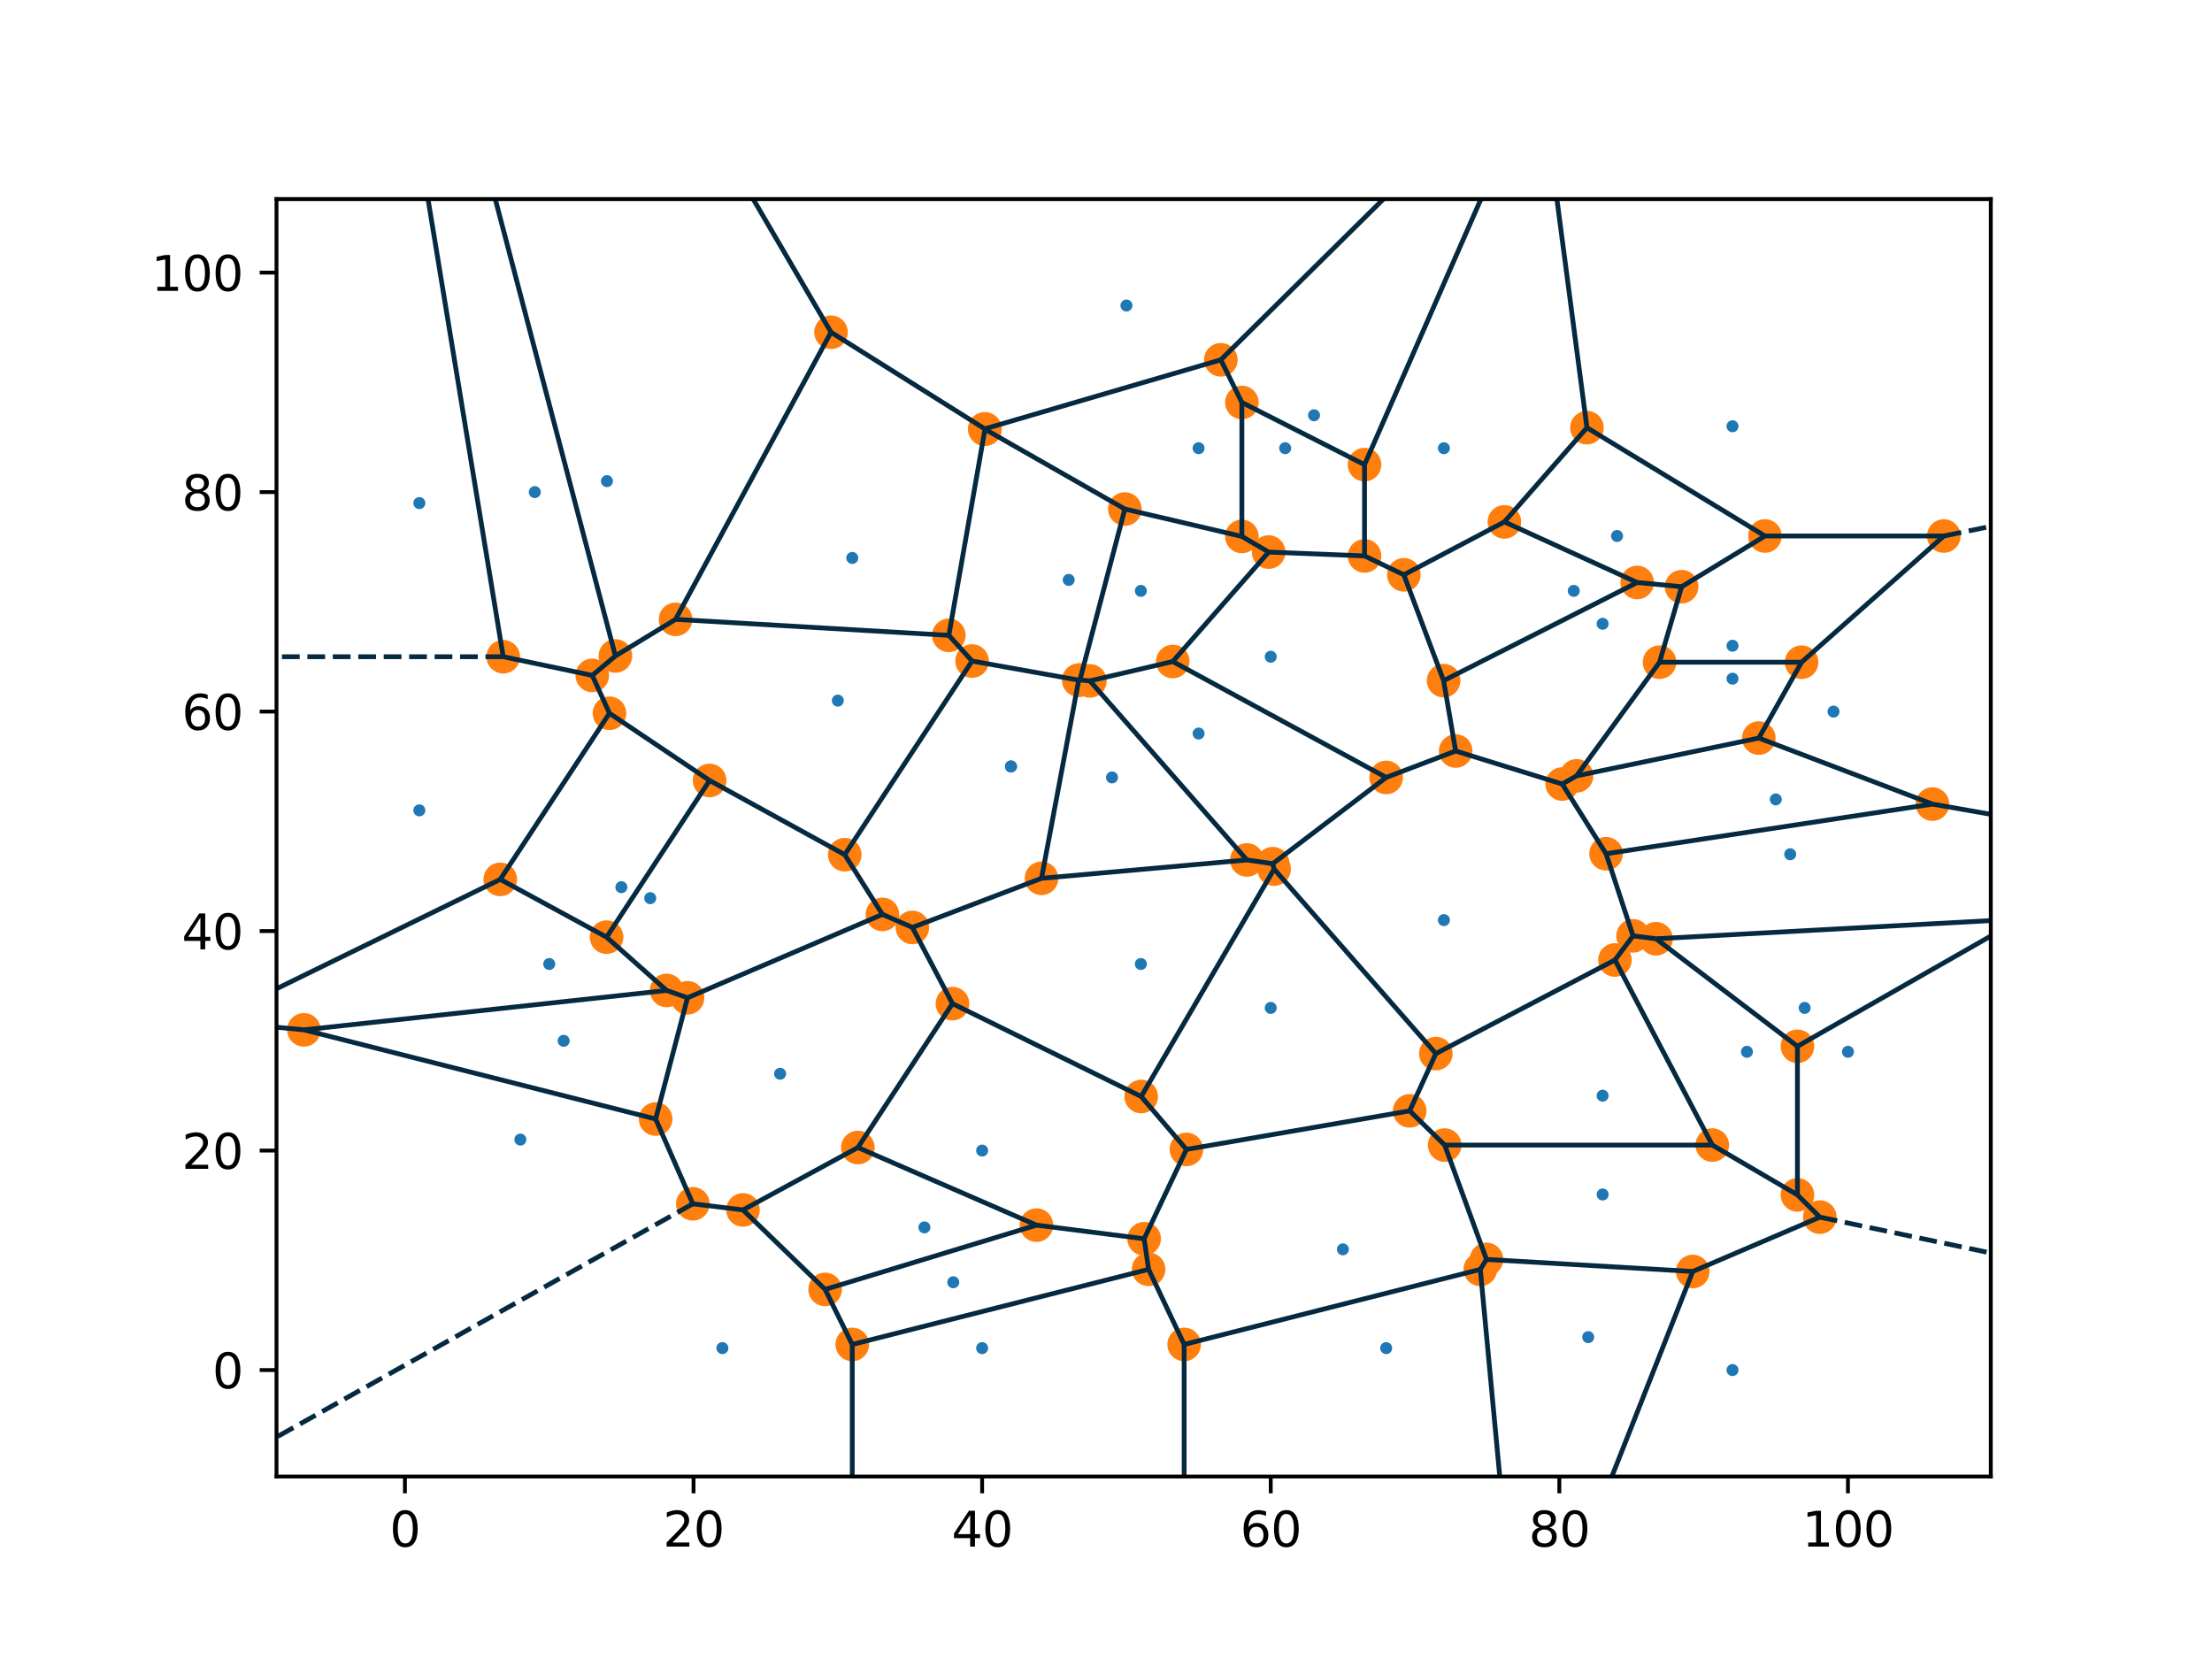 <?xml version="1.0" encoding="utf-8" standalone="no"?>
<!DOCTYPE svg PUBLIC "-//W3C//DTD SVG 1.1//EN"
  "http://www.w3.org/Graphics/SVG/1.1/DTD/svg11.dtd">
<svg xmlns:xlink="http://www.w3.org/1999/xlink" width="460.8pt" height="345.6pt" viewBox="0 0 460.8 345.6" xmlns="http://www.w3.org/2000/svg" version="1.1">
 <defs>
  <style type="text/css">*{stroke-linejoin: round; stroke-linecap: butt}</style>
 </defs>
 <g id="figure_1">
  <g id="patch_1">
   <path d="M 0 345.6 
L 460.8 345.6 
L 460.8 0 
L 0 0 
z
" style="fill: #ffffff"/>
  </g>
  <g id="axes_1">
   <g id="patch_2">
    <path d="M 57.6 307.584 
L 414.72 307.584 
L 414.72 41.472 
L 57.6 41.472 
z
" style="fill: #ffffff"/>
   </g>
   <g id="matplotlib.axis_1">
    <g id="xtick_1">
     <g id="line2d_1">
      <defs>
       <path id="mad78746b24" d="M 0 0 
L 0 3.5 
" style="stroke: #000000; stroke-width: 0.8"/>
      </defs>
      <g>
       <use xlink:href="#mad78746b24" x="84.354" y="307.584" style="stroke: #000000; stroke-width: 0.8"/>
      </g>
     </g>
     <g id="text_1">
      <!-- 0 -->
      <g transform="translate(81.173 322.182) scale(0.1 -0.1)">
       <defs>
        <path id="DejaVuSans-30" d="M 2034 4250 
Q 1547 4250 1301 3770 
Q 1056 3291 1056 2328 
Q 1056 1369 1301 889 
Q 1547 409 2034 409 
Q 2525 409 2770 889 
Q 3016 1369 3016 2328 
Q 3016 3291 2770 3770 
Q 2525 4250 2034 4250 
z
M 2034 4750 
Q 2819 4750 3233 4129 
Q 3647 3509 3647 2328 
Q 3647 1150 3233 529 
Q 2819 -91 2034 -91 
Q 1250 -91 836 529 
Q 422 1150 422 2328 
Q 422 3509 836 4129 
Q 1250 4750 2034 4750 
z
" transform="scale(0.016)"/>
       </defs>
       <use xlink:href="#DejaVuSans-30"/>
      </g>
     </g>
    </g>
    <g id="xtick_2">
     <g id="line2d_2">
      <g>
       <use xlink:href="#mad78746b24" x="144.475" y="307.584" style="stroke: #000000; stroke-width: 0.8"/>
      </g>
     </g>
     <g id="text_2">
      <!-- 20 -->
      <g transform="translate(138.113 322.182) scale(0.1 -0.1)">
       <defs>
        <path id="DejaVuSans-32" d="M 1228 531 
L 3431 531 
L 3431 0 
L 469 0 
L 469 531 
Q 828 903 1448 1529 
Q 2069 2156 2228 2338 
Q 2531 2678 2651 2914 
Q 2772 3150 2772 3378 
Q 2772 3750 2511 3984 
Q 2250 4219 1831 4219 
Q 1534 4219 1204 4116 
Q 875 4013 500 3803 
L 500 4441 
Q 881 4594 1212 4672 
Q 1544 4750 1819 4750 
Q 2544 4750 2975 4387 
Q 3406 4025 3406 3419 
Q 3406 3131 3298 2873 
Q 3191 2616 2906 2266 
Q 2828 2175 2409 1742 
Q 1991 1309 1228 531 
z
" transform="scale(0.016)"/>
       </defs>
       <use xlink:href="#DejaVuSans-32"/>
       <use xlink:href="#DejaVuSans-30" x="63.623"/>
      </g>
     </g>
    </g>
    <g id="xtick_3">
     <g id="line2d_3">
      <g>
       <use xlink:href="#mad78746b24" x="204.596" y="307.584" style="stroke: #000000; stroke-width: 0.8"/>
      </g>
     </g>
     <g id="text_3">
      <!-- 40 -->
      <g transform="translate(198.234 322.182) scale(0.1 -0.1)">
       <defs>
        <path id="DejaVuSans-34" d="M 2419 4116 
L 825 1625 
L 2419 1625 
L 2419 4116 
z
M 2253 4666 
L 3047 4666 
L 3047 1625 
L 3713 1625 
L 3713 1100 
L 3047 1100 
L 3047 0 
L 2419 0 
L 2419 1100 
L 313 1100 
L 313 1709 
L 2253 4666 
z
" transform="scale(0.016)"/>
       </defs>
       <use xlink:href="#DejaVuSans-34"/>
       <use xlink:href="#DejaVuSans-30" x="63.623"/>
      </g>
     </g>
    </g>
    <g id="xtick_4">
     <g id="line2d_4">
      <g>
       <use xlink:href="#mad78746b24" x="264.718" y="307.584" style="stroke: #000000; stroke-width: 0.8"/>
      </g>
     </g>
     <g id="text_4">
      <!-- 60 -->
      <g transform="translate(258.355 322.182) scale(0.1 -0.1)">
       <defs>
        <path id="DejaVuSans-36" d="M 2113 2584 
Q 1688 2584 1439 2293 
Q 1191 2003 1191 1497 
Q 1191 994 1439 701 
Q 1688 409 2113 409 
Q 2538 409 2786 701 
Q 3034 994 3034 1497 
Q 3034 2003 2786 2293 
Q 2538 2584 2113 2584 
z
M 3366 4563 
L 3366 3988 
Q 3128 4100 2886 4159 
Q 2644 4219 2406 4219 
Q 1781 4219 1451 3797 
Q 1122 3375 1075 2522 
Q 1259 2794 1537 2939 
Q 1816 3084 2150 3084 
Q 2853 3084 3261 2657 
Q 3669 2231 3669 1497 
Q 3669 778 3244 343 
Q 2819 -91 2113 -91 
Q 1303 -91 875 529 
Q 447 1150 447 2328 
Q 447 3434 972 4092 
Q 1497 4750 2381 4750 
Q 2619 4750 2861 4703 
Q 3103 4656 3366 4563 
z
" transform="scale(0.016)"/>
       </defs>
       <use xlink:href="#DejaVuSans-36"/>
       <use xlink:href="#DejaVuSans-30" x="63.623"/>
      </g>
     </g>
    </g>
    <g id="xtick_5">
     <g id="line2d_5">
      <g>
       <use xlink:href="#mad78746b24" x="324.839" y="307.584" style="stroke: #000000; stroke-width: 0.8"/>
      </g>
     </g>
     <g id="text_5">
      <!-- 80 -->
      <g transform="translate(318.476 322.182) scale(0.1 -0.1)">
       <defs>
        <path id="DejaVuSans-38" d="M 2034 2216 
Q 1584 2216 1326 1975 
Q 1069 1734 1069 1313 
Q 1069 891 1326 650 
Q 1584 409 2034 409 
Q 2484 409 2743 651 
Q 3003 894 3003 1313 
Q 3003 1734 2745 1975 
Q 2488 2216 2034 2216 
z
M 1403 2484 
Q 997 2584 770 2862 
Q 544 3141 544 3541 
Q 544 4100 942 4425 
Q 1341 4750 2034 4750 
Q 2731 4750 3128 4425 
Q 3525 4100 3525 3541 
Q 3525 3141 3298 2862 
Q 3072 2584 2669 2484 
Q 3125 2378 3379 2068 
Q 3634 1759 3634 1313 
Q 3634 634 3220 271 
Q 2806 -91 2034 -91 
Q 1263 -91 848 271 
Q 434 634 434 1313 
Q 434 1759 690 2068 
Q 947 2378 1403 2484 
z
M 1172 3481 
Q 1172 3119 1398 2916 
Q 1625 2713 2034 2713 
Q 2441 2713 2670 2916 
Q 2900 3119 2900 3481 
Q 2900 3844 2670 4047 
Q 2441 4250 2034 4250 
Q 1625 4250 1398 4047 
Q 1172 3844 1172 3481 
z
" transform="scale(0.016)"/>
       </defs>
       <use xlink:href="#DejaVuSans-38"/>
       <use xlink:href="#DejaVuSans-30" x="63.623"/>
      </g>
     </g>
    </g>
    <g id="xtick_6">
     <g id="line2d_6">
      <g>
       <use xlink:href="#mad78746b24" x="384.96" y="307.584" style="stroke: #000000; stroke-width: 0.8"/>
      </g>
     </g>
     <g id="text_6">
      <!-- 100 -->
      <g transform="translate(375.416 322.182) scale(0.1 -0.1)">
       <defs>
        <path id="DejaVuSans-31" d="M 794 531 
L 1825 531 
L 1825 4091 
L 703 3866 
L 703 4441 
L 1819 4666 
L 2450 4666 
L 2450 531 
L 3481 531 
L 3481 0 
L 794 0 
L 794 531 
z
" transform="scale(0.016)"/>
       </defs>
       <use xlink:href="#DejaVuSans-31"/>
       <use xlink:href="#DejaVuSans-30" x="63.623"/>
       <use xlink:href="#DejaVuSans-30" x="127.246"/>
      </g>
     </g>
    </g>
   </g>
   <g id="matplotlib.axis_2">
    <g id="ytick_1">
     <g id="line2d_7">
      <defs>
       <path id="me1e26c1a18" d="M 0 0 
L -3.5 0 
" style="stroke: #000000; stroke-width: 0.8"/>
      </defs>
      <g>
       <use xlink:href="#me1e26c1a18" x="57.6" y="285.408" style="stroke: #000000; stroke-width: 0.8"/>
      </g>
     </g>
     <g id="text_7">
      <!-- 0 -->
      <g transform="translate(44.237 289.207) scale(0.1 -0.1)">
       <use xlink:href="#DejaVuSans-30"/>
      </g>
     </g>
    </g>
    <g id="ytick_2">
     <g id="line2d_8">
      <g>
       <use xlink:href="#me1e26c1a18" x="57.6" y="239.684" style="stroke: #000000; stroke-width: 0.8"/>
      </g>
     </g>
     <g id="text_8">
      <!-- 20 -->
      <g transform="translate(37.875 243.484) scale(0.1 -0.1)">
       <use xlink:href="#DejaVuSans-32"/>
       <use xlink:href="#DejaVuSans-30" x="63.623"/>
      </g>
     </g>
    </g>
    <g id="ytick_3">
     <g id="line2d_9">
      <g>
       <use xlink:href="#me1e26c1a18" x="57.6" y="193.961" style="stroke: #000000; stroke-width: 0.8"/>
      </g>
     </g>
     <g id="text_9">
      <!-- 40 -->
      <g transform="translate(37.875 197.76) scale(0.1 -0.1)">
       <use xlink:href="#DejaVuSans-34"/>
       <use xlink:href="#DejaVuSans-30" x="63.623"/>
      </g>
     </g>
    </g>
    <g id="ytick_4">
     <g id="line2d_10">
      <g>
       <use xlink:href="#me1e26c1a18" x="57.6" y="148.237" style="stroke: #000000; stroke-width: 0.8"/>
      </g>
     </g>
     <g id="text_10">
      <!-- 60 -->
      <g transform="translate(37.875 152.036) scale(0.1 -0.1)">
       <use xlink:href="#DejaVuSans-36"/>
       <use xlink:href="#DejaVuSans-30" x="63.623"/>
      </g>
     </g>
    </g>
    <g id="ytick_5">
     <g id="line2d_11">
      <g>
       <use xlink:href="#me1e26c1a18" x="57.6" y="102.513" style="stroke: #000000; stroke-width: 0.8"/>
      </g>
     </g>
     <g id="text_11">
      <!-- 80 -->
      <g transform="translate(37.875 106.312) scale(0.1 -0.1)">
       <use xlink:href="#DejaVuSans-38"/>
       <use xlink:href="#DejaVuSans-30" x="63.623"/>
      </g>
     </g>
    </g>
    <g id="ytick_6">
     <g id="line2d_12">
      <g>
       <use xlink:href="#me1e26c1a18" x="57.6" y="56.789" style="stroke: #000000; stroke-width: 0.8"/>
      </g>
     </g>
     <g id="text_12">
      <!-- 100 -->
      <g transform="translate(31.512 60.589) scale(0.1 -0.1)">
       <use xlink:href="#DejaVuSans-31"/>
       <use xlink:href="#DejaVuSans-30" x="63.623"/>
       <use xlink:href="#DejaVuSans-30" x="127.246"/>
      </g>
     </g>
    </g>
   </g>
   <g id="line2d_13">
    <defs>
     <path id="m953d54c720" d="M 0 0.75 
C 0.199 0.75 0.39 0.671 0.53 0.53 
C 0.671 0.39 0.75 0.199 0.75 0 
C 0.75 -0.199 0.671 -0.39 0.53 -0.53 
C 0.39 -0.671 0.199 -0.75 0 -0.75 
C -0.199 -0.75 -0.39 -0.671 -0.53 -0.53 
C -0.671 -0.39 -0.75 -0.199 -0.75 0 
C -0.75 0.199 -0.671 0.39 -0.53 0.53 
C -0.39 0.671 -0.199 0.75 0 0.75 
z
" style="stroke: #1f77b4"/>
    </defs>
    <g clip-path="url(#pfa0b012636)">
     <use xlink:href="#m953d54c720" x="360.912" y="141.378" style="fill: #1f77b4; stroke: #1f77b4"/>
     <use xlink:href="#m953d54c720" x="210.608" y="159.668" style="fill: #1f77b4; stroke: #1f77b4"/>
     <use xlink:href="#m953d54c720" x="279.748" y="260.26" style="fill: #1f77b4; stroke: #1f77b4"/>
     <use xlink:href="#m953d54c720" x="333.857" y="248.829" style="fill: #1f77b4; stroke: #1f77b4"/>
     <use xlink:href="#m953d54c720" x="87.36" y="104.799" style="fill: #1f77b4; stroke: #1f77b4"/>
     <use xlink:href="#m953d54c720" x="126.439" y="100.227" style="fill: #1f77b4; stroke: #1f77b4"/>
     <use xlink:href="#m953d54c720" x="231.651" y="161.954" style="fill: #1f77b4; stroke: #1f77b4"/>
     <use xlink:href="#m953d54c720" x="249.687" y="152.809" style="fill: #1f77b4; stroke: #1f77b4"/>
     <use xlink:href="#m953d54c720" x="360.912" y="285.408" style="fill: #1f77b4; stroke: #1f77b4"/>
     <use xlink:href="#m953d54c720" x="204.596" y="280.836" style="fill: #1f77b4; stroke: #1f77b4"/>
     <use xlink:href="#m953d54c720" x="333.857" y="228.253" style="fill: #1f77b4; stroke: #1f77b4"/>
     <use xlink:href="#m953d54c720" x="237.663" y="123.089" style="fill: #1f77b4; stroke: #1f77b4"/>
     <use xlink:href="#m953d54c720" x="384.96" y="219.109" style="fill: #1f77b4; stroke: #1f77b4"/>
     <use xlink:href="#m953d54c720" x="327.845" y="123.089" style="fill: #1f77b4; stroke: #1f77b4"/>
     <use xlink:href="#m953d54c720" x="174.536" y="145.951" style="fill: #1f77b4; stroke: #1f77b4"/>
     <use xlink:href="#m953d54c720" x="336.863" y="111.658" style="fill: #1f77b4; stroke: #1f77b4"/>
     <use xlink:href="#m953d54c720" x="222.633" y="120.803" style="fill: #1f77b4; stroke: #1f77b4"/>
     <use xlink:href="#m953d54c720" x="381.954" y="148.237" style="fill: #1f77b4; stroke: #1f77b4"/>
     <use xlink:href="#m953d54c720" x="264.718" y="136.806" style="fill: #1f77b4; stroke: #1f77b4"/>
     <use xlink:href="#m953d54c720" x="135.457" y="187.102" style="fill: #1f77b4; stroke: #1f77b4"/>
     <use xlink:href="#m953d54c720" x="111.408" y="102.513" style="fill: #1f77b4; stroke: #1f77b4"/>
     <use xlink:href="#m953d54c720" x="204.596" y="239.684" style="fill: #1f77b4; stroke: #1f77b4"/>
     <use xlink:href="#m953d54c720" x="192.572" y="255.688" style="fill: #1f77b4; stroke: #1f77b4"/>
     <use xlink:href="#m953d54c720" x="264.718" y="209.964" style="fill: #1f77b4; stroke: #1f77b4"/>
     <use xlink:href="#m953d54c720" x="234.657" y="63.648" style="fill: #1f77b4; stroke: #1f77b4"/>
     <use xlink:href="#m953d54c720" x="150.487" y="280.836" style="fill: #1f77b4; stroke: #1f77b4"/>
     <use xlink:href="#m953d54c720" x="372.936" y="177.957" style="fill: #1f77b4; stroke: #1f77b4"/>
     <use xlink:href="#m953d54c720" x="249.687" y="93.368" style="fill: #1f77b4; stroke: #1f77b4"/>
     <use xlink:href="#m953d54c720" x="108.402" y="237.398" style="fill: #1f77b4; stroke: #1f77b4"/>
     <use xlink:href="#m953d54c720" x="114.415" y="200.819" style="fill: #1f77b4; stroke: #1f77b4"/>
     <use xlink:href="#m953d54c720" x="129.445" y="184.816" style="fill: #1f77b4; stroke: #1f77b4"/>
     <use xlink:href="#m953d54c720" x="267.724" y="93.368" style="fill: #1f77b4; stroke: #1f77b4"/>
     <use xlink:href="#m953d54c720" x="117.421" y="216.822" style="fill: #1f77b4; stroke: #1f77b4"/>
     <use xlink:href="#m953d54c720" x="210.608" y="159.668" style="fill: #1f77b4; stroke: #1f77b4"/>
     <use xlink:href="#m953d54c720" x="198.584" y="267.119" style="fill: #1f77b4; stroke: #1f77b4"/>
     <use xlink:href="#m953d54c720" x="363.918" y="219.109" style="fill: #1f77b4; stroke: #1f77b4"/>
     <use xlink:href="#m953d54c720" x="162.512" y="223.681" style="fill: #1f77b4; stroke: #1f77b4"/>
     <use xlink:href="#m953d54c720" x="360.912" y="88.796" style="fill: #1f77b4; stroke: #1f77b4"/>
     <use xlink:href="#m953d54c720" x="87.36" y="168.813" style="fill: #1f77b4; stroke: #1f77b4"/>
     <use xlink:href="#m953d54c720" x="330.851" y="278.549" style="fill: #1f77b4; stroke: #1f77b4"/>
     <use xlink:href="#m953d54c720" x="369.93" y="166.526" style="fill: #1f77b4; stroke: #1f77b4"/>
     <use xlink:href="#m953d54c720" x="375.942" y="209.964" style="fill: #1f77b4; stroke: #1f77b4"/>
     <use xlink:href="#m953d54c720" x="288.766" y="280.836" style="fill: #1f77b4; stroke: #1f77b4"/>
     <use xlink:href="#m953d54c720" x="300.79" y="93.368" style="fill: #1f77b4; stroke: #1f77b4"/>
     <use xlink:href="#m953d54c720" x="333.857" y="129.947" style="fill: #1f77b4; stroke: #1f77b4"/>
     <use xlink:href="#m953d54c720" x="273.736" y="86.51" style="fill: #1f77b4; stroke: #1f77b4"/>
     <use xlink:href="#m953d54c720" x="360.912" y="134.52" style="fill: #1f77b4; stroke: #1f77b4"/>
     <use xlink:href="#m953d54c720" x="237.663" y="200.819" style="fill: #1f77b4; stroke: #1f77b4"/>
     <use xlink:href="#m953d54c720" x="177.542" y="116.23" style="fill: #1f77b4; stroke: #1f77b4"/>
     <use xlink:href="#m953d54c720" x="300.79" y="191.674" style="fill: #1f77b4; stroke: #1f77b4"/>
    </g>
   </g>
   <g id="line2d_14">
    <defs>
     <path id="m3dfcbad462" d="M 0 3 
C 0.796 3 1.559 2.684 2.121 2.121 
C 2.684 1.559 3 0.796 3 0 
C 3 -0.796 2.684 -1.559 2.121 -2.121 
C 1.559 -2.684 0.796 -3 0 -3 
C -0.796 -3 -1.559 -2.684 -2.121 -2.121 
C -2.684 -1.559 -3 -0.796 -3 0 
C -3 0.796 -2.684 1.559 -2.121 2.121 
C -1.559 2.684 -0.796 3 0 3 
z
" style="stroke: #ff7f0e"/>
    </defs>
    <g clip-path="url(#pfa0b012636)">
     <use xlink:href="#m3dfcbad462" x="43.877" y="212.689" style="fill: #ff7f0e; stroke: #ff7f0e"/>
     <use xlink:href="#m3dfcbad462" x="420.954" y="191.434" style="fill: #ff7f0e; stroke: #ff7f0e"/>
     <use xlink:href="#m3dfcbad462" x="481.041" y="181.279" style="fill: #ff7f0e; stroke: #ff7f0e"/>
     <use xlink:href="#m3dfcbad462" x="350.309" y="122.224" style="fill: #ff7f0e; stroke: #ff7f0e"/>
     <use xlink:href="#m3dfcbad462" x="367.675" y="111.658" style="fill: #ff7f0e; stroke: #ff7f0e"/>
     <use xlink:href="#m3dfcbad462" x="404.929" y="111.658" style="fill: #ff7f0e; stroke: #ff7f0e"/>
     <use xlink:href="#m3dfcbad462" x="177.542" y="2363.551" style="fill: #ff7f0e; stroke: #ff7f0e"/>
     <use xlink:href="#m3dfcbad462" x="246.681" y="996.412" style="fill: #ff7f0e; stroke: #ff7f0e"/>
     <use xlink:href="#m3dfcbad462" x="246.681" y="280.074" style="fill: #ff7f0e; stroke: #ff7f0e"/>
     <use xlink:href="#m3dfcbad462" x="316.919" y="355.4" style="fill: #ff7f0e; stroke: #ff7f0e"/>
     <use xlink:href="#m3dfcbad462" x="308.375" y="264.434" style="fill: #ff7f0e; stroke: #ff7f0e"/>
     <use xlink:href="#m3dfcbad462" x="126.36" y="195.224" style="fill: #ff7f0e; stroke: #ff7f0e"/>
     <use xlink:href="#m3dfcbad462" x="104.21" y="183.191" style="fill: #ff7f0e; stroke: #ff7f0e"/>
     <use xlink:href="#m3dfcbad462" x="147.819" y="162.584" style="fill: #ff7f0e; stroke: #ff7f0e"/>
     <use xlink:href="#m3dfcbad462" x="126.96" y="148.587" style="fill: #ff7f0e; stroke: #ff7f0e"/>
     <use xlink:href="#m3dfcbad462" x="259.744" y="179.142" style="fill: #ff7f0e; stroke: #ff7f0e"/>
     <use xlink:href="#m3dfcbad462" x="265.138" y="179.923" style="fill: #ff7f0e; stroke: #ff7f0e"/>
     <use xlink:href="#m3dfcbad462" x="63.312" y="214.536" style="fill: #ff7f0e; stroke: #ff7f0e"/>
     <use xlink:href="#m3dfcbad462" x="138.873" y="206.327" style="fill: #ff7f0e; stroke: #ff7f0e"/>
     <use xlink:href="#m3dfcbad462" x="104.833" y="136.806" style="fill: #ff7f0e; stroke: #ff7f0e"/>
     <use xlink:href="#m3dfcbad462" x="123.383" y="140.698" style="fill: #ff7f0e; stroke: #ff7f0e"/>
     <use xlink:href="#m3dfcbad462" x="303.244" y="156.448" style="fill: #ff7f0e; stroke: #ff7f0e"/>
     <use xlink:href="#m3dfcbad462" x="288.766" y="161.954" style="fill: #ff7f0e; stroke: #ff7f0e"/>
     <use xlink:href="#m3dfcbad462" x="320.883" y="9.147" style="fill: #ff7f0e; stroke: #ff7f0e"/>
     <use xlink:href="#m3dfcbad462" x="325.44" y="163.326" style="fill: #ff7f0e; stroke: #ff7f0e"/>
     <use xlink:href="#m3dfcbad462" x="334.573" y="177.848" style="fill: #ff7f0e; stroke: #ff7f0e"/>
     <use xlink:href="#m3dfcbad462" x="402.567" y="167.506" style="fill: #ff7f0e; stroke: #ff7f0e"/>
     <use xlink:href="#m3dfcbad462" x="238.344" y="258.06" style="fill: #ff7f0e; stroke: #ff7f0e"/>
     <use xlink:href="#m3dfcbad462" x="239.273" y="264.424" style="fill: #ff7f0e; stroke: #ff7f0e"/>
     <use xlink:href="#m3dfcbad462" x="215.913" y="255.217" style="fill: #ff7f0e; stroke: #ff7f0e"/>
     <use xlink:href="#m3dfcbad462" x="177.542" y="280.074" style="fill: #ff7f0e; stroke: #ff7f0e"/>
     <use xlink:href="#m3dfcbad462" x="171.889" y="268.61" style="fill: #ff7f0e; stroke: #ff7f0e"/>
     <use xlink:href="#m3dfcbad462" x="216.967" y="182.969" style="fill: #ff7f0e; stroke: #ff7f0e"/>
     <use xlink:href="#m3dfcbad462" x="175.977" y="178.051" style="fill: #ff7f0e; stroke: #ff7f0e"/>
     <use xlink:href="#m3dfcbad462" x="198.417" y="209.075" style="fill: #ff7f0e; stroke: #ff7f0e"/>
     <use xlink:href="#m3dfcbad462" x="143.226" y="207.855" style="fill: #ff7f0e; stroke: #ff7f0e"/>
     <use xlink:href="#m3dfcbad462" x="183.826" y="190.486" style="fill: #ff7f0e; stroke: #ff7f0e"/>
     <use xlink:href="#m3dfcbad462" x="190.067" y="193.199" style="fill: #ff7f0e; stroke: #ff7f0e"/>
     <use xlink:href="#m3dfcbad462" x="178.711" y="239.049" style="fill: #ff7f0e; stroke: #ff7f0e"/>
     <use xlink:href="#m3dfcbad462" x="136.584" y="233.112" style="fill: #ff7f0e; stroke: #ff7f0e"/>
     <use xlink:href="#m3dfcbad462" x="144.327" y="250.777" style="fill: #ff7f0e; stroke: #ff7f0e"/>
     <use xlink:href="#m3dfcbad462" x="154.78" y="252.049" style="fill: #ff7f0e; stroke: #ff7f0e"/>
     <use xlink:href="#m3dfcbad462" x="265.419" y="181.044" style="fill: #ff7f0e; stroke: #ff7f0e"/>
     <use xlink:href="#m3dfcbad462" x="293.662" y="231.408" style="fill: #ff7f0e; stroke: #ff7f0e"/>
     <use xlink:href="#m3dfcbad462" x="299.115" y="219.484" style="fill: #ff7f0e; stroke: #ff7f0e"/>
     <use xlink:href="#m3dfcbad462" x="247.154" y="239.447" style="fill: #ff7f0e; stroke: #ff7f0e"/>
     <use xlink:href="#m3dfcbad462" x="237.732" y="228.422" style="fill: #ff7f0e; stroke: #ff7f0e"/>
     <use xlink:href="#m3dfcbad462" x="140.731" y="129.025" style="fill: #ff7f0e; stroke: #ff7f0e"/>
     <use xlink:href="#m3dfcbad462" x="128.201" y="136.648" style="fill: #ff7f0e; stroke: #ff7f0e"/>
     <use xlink:href="#m3dfcbad462" x="173.113" y="69.215" style="fill: #ff7f0e; stroke: #ff7f0e"/>
     <use xlink:href="#m3dfcbad462" x="132.08" y="-1" style="fill: #ff7f0e; stroke: #ff7f0e"/>
     <use xlink:href="#m3dfcbad462" x="166.339" y="-1" style="fill: #ff7f0e; stroke: #ff7f0e"/>
     <use xlink:href="#m3dfcbad462" x="284.257" y="115.809" style="fill: #ff7f0e; stroke: #ff7f0e"/>
     <use xlink:href="#m3dfcbad462" x="284.257" y="96.798" style="fill: #ff7f0e; stroke: #ff7f0e"/>
     <use xlink:href="#m3dfcbad462" x="330.59" y="89.094" style="fill: #ff7f0e; stroke: #ff7f0e"/>
     <use xlink:href="#m3dfcbad462" x="320.677" y="13.704" style="fill: #ff7f0e; stroke: #ff7f0e"/>
     <use xlink:href="#m3dfcbad462" x="197.661" y="132.355" style="fill: #ff7f0e; stroke: #ff7f0e"/>
     <use xlink:href="#m3dfcbad462" x="202.5" y="137.708" style="fill: #ff7f0e; stroke: #ff7f0e"/>
     <use xlink:href="#m3dfcbad462" x="224.722" y="141.685" style="fill: #ff7f0e; stroke: #ff7f0e"/>
     <use xlink:href="#m3dfcbad462" x="309.658" y="262.361" style="fill: #ff7f0e; stroke: #ff7f0e"/>
     <use xlink:href="#m3dfcbad462" x="300.957" y="238.541" style="fill: #ff7f0e; stroke: #ff7f0e"/>
     <use xlink:href="#m3dfcbad462" x="352.628" y="264.875" style="fill: #ff7f0e; stroke: #ff7f0e"/>
     <use xlink:href="#m3dfcbad462" x="379.099" y="253.551" style="fill: #ff7f0e; stroke: #ff7f0e"/>
     <use xlink:href="#m3dfcbad462" x="375.298" y="137.949" style="fill: #ff7f0e; stroke: #ff7f0e"/>
     <use xlink:href="#m3dfcbad462" x="366.393" y="153.751" style="fill: #ff7f0e; stroke: #ff7f0e"/>
     <use xlink:href="#m3dfcbad462" x="345.714" y="137.949" style="fill: #ff7f0e; stroke: #ff7f0e"/>
     <use xlink:href="#m3dfcbad462" x="328.417" y="161.627" style="fill: #ff7f0e; stroke: #ff7f0e"/>
     <use xlink:href="#m3dfcbad462" x="300.73" y="141.79" style="fill: #ff7f0e; stroke: #ff7f0e"/>
     <use xlink:href="#m3dfcbad462" x="292.448" y="119.743" style="fill: #ff7f0e; stroke: #ff7f0e"/>
     <use xlink:href="#m3dfcbad462" x="341.056" y="121.344" style="fill: #ff7f0e; stroke: #ff7f0e"/>
     <use xlink:href="#m3dfcbad462" x="313.387" y="108.719" style="fill: #ff7f0e; stroke: #ff7f0e"/>
     <use xlink:href="#m3dfcbad462" x="264.284" y="115.01" style="fill: #ff7f0e; stroke: #ff7f0e"/>
     <use xlink:href="#m3dfcbad462" x="244.305" y="137.802" style="fill: #ff7f0e; stroke: #ff7f0e"/>
     <use xlink:href="#m3dfcbad462" x="227.046" y="141.84" style="fill: #ff7f0e; stroke: #ff7f0e"/>
     <use xlink:href="#m3dfcbad462" x="224.965" y="141.654" style="fill: #ff7f0e; stroke: #ff7f0e"/>
     <use xlink:href="#m3dfcbad462" x="374.439" y="248.917" style="fill: #ff7f0e; stroke: #ff7f0e"/>
     <use xlink:href="#m3dfcbad462" x="356.703" y="238.541" style="fill: #ff7f0e; stroke: #ff7f0e"/>
     <use xlink:href="#m3dfcbad462" x="374.439" y="217.966" style="fill: #ff7f0e; stroke: #ff7f0e"/>
     <use xlink:href="#m3dfcbad462" x="336.421" y="199.979" style="fill: #ff7f0e; stroke: #ff7f0e"/>
     <use xlink:href="#m3dfcbad462" x="344.979" y="195.561" style="fill: #ff7f0e; stroke: #ff7f0e"/>
     <use xlink:href="#m3dfcbad462" x="340.196" y="194.955" style="fill: #ff7f0e; stroke: #ff7f0e"/>
     <use xlink:href="#m3dfcbad462" x="258.705" y="111.746" style="fill: #ff7f0e; stroke: #ff7f0e"/>
     <use xlink:href="#m3dfcbad462" x="234.33" y="106.042" style="fill: #ff7f0e; stroke: #ff7f0e"/>
     <use xlink:href="#m3dfcbad462" x="254.323" y="74.954" style="fill: #ff7f0e; stroke: #ff7f0e"/>
     <use xlink:href="#m3dfcbad462" x="258.705" y="83.843" style="fill: #ff7f0e; stroke: #ff7f0e"/>
     <use xlink:href="#m3dfcbad462" x="205.144" y="89.339" style="fill: #ff7f0e; stroke: #ff7f0e"/>
     <use xlink:href="#m3dfcbad462" x="205.188" y="89.42" style="fill: #ff7f0e; stroke: #ff7f0e"/>
    </g>
   </g>
   <g id="LineCollection_1">
    <path d="M 246.681 346.6 
L 246.681 280.074 
" clip-path="url(#pfa0b012636)" style="fill: none; stroke: #042940"/>
    <path clip-path="url(#pfa0b012636)" style="fill: none; stroke: #042940"/>
    <path d="M 246.681 280.074 
L 308.375 264.434 
" clip-path="url(#pfa0b012636)" style="fill: none; stroke: #042940"/>
    <path d="M 316.092 346.6 
L 308.375 264.434 
" clip-path="url(#pfa0b012636)" style="fill: none; stroke: #042940"/>
    <path d="M 126.36 195.224 
L 147.819 162.584 
" clip-path="url(#pfa0b012636)" style="fill: none; stroke: #042940"/>
    <path d="M 126.36 195.224 
L 104.21 183.191 
" clip-path="url(#pfa0b012636)" style="fill: none; stroke: #042940"/>
    <path d="M 104.21 183.191 
L 126.96 148.587 
" clip-path="url(#pfa0b012636)" style="fill: none; stroke: #042940"/>
    <path d="M 147.819 162.584 
L 126.96 148.587 
" clip-path="url(#pfa0b012636)" style="fill: none; stroke: #042940"/>
    <path d="M 43.877 212.689 
L 104.21 183.191 
" clip-path="url(#pfa0b012636)" style="fill: none; stroke: #042940"/>
    <path d="M 43.877 212.689 
L 63.312 214.536 
" clip-path="url(#pfa0b012636)" style="fill: none; stroke: #042940"/>
    <path d="M 126.36 195.224 
L 138.873 206.327 
" clip-path="url(#pfa0b012636)" style="fill: none; stroke: #042940"/>
    <path d="M 63.312 214.536 
L 138.873 206.327 
" clip-path="url(#pfa0b012636)" style="fill: none; stroke: #042940"/>
    <path d="M 126.96 148.587 
L 123.383 140.698 
" clip-path="url(#pfa0b012636)" style="fill: none; stroke: #042940"/>
    <path d="M 104.833 136.806 
L 123.383 140.698 
" clip-path="url(#pfa0b012636)" style="fill: none; stroke: #042940"/>
    <path d="M 238.344 258.06 
L 215.913 255.217 
" clip-path="url(#pfa0b012636)" style="fill: none; stroke: #042940"/>
    <path d="M 238.344 258.06 
L 239.273 264.424 
" clip-path="url(#pfa0b012636)" style="fill: none; stroke: #042940"/>
    <path d="M 239.273 264.424 
L 177.542 280.074 
" clip-path="url(#pfa0b012636)" style="fill: none; stroke: #042940"/>
    <path d="M 215.913 255.217 
L 171.889 268.61 
" clip-path="url(#pfa0b012636)" style="fill: none; stroke: #042940"/>
    <path d="M 177.542 280.074 
L 171.889 268.61 
" clip-path="url(#pfa0b012636)" style="fill: none; stroke: #042940"/>
    <path clip-path="url(#pfa0b012636)" style="fill: none; stroke: #042940"/>
    <path d="M 177.542 346.6 
L 177.542 280.074 
" clip-path="url(#pfa0b012636)" style="fill: none; stroke: #042940"/>
    <path d="M 246.681 280.074 
L 239.273 264.424 
" clip-path="url(#pfa0b012636)" style="fill: none; stroke: #042940"/>
    <path d="M 198.417 209.075 
L 190.067 193.199 
" clip-path="url(#pfa0b012636)" style="fill: none; stroke: #042940"/>
    <path d="M 198.417 209.075 
L 178.711 239.049 
" clip-path="url(#pfa0b012636)" style="fill: none; stroke: #042940"/>
    <path d="M 143.226 207.855 
L 136.584 233.112 
" clip-path="url(#pfa0b012636)" style="fill: none; stroke: #042940"/>
    <path d="M 143.226 207.855 
L 183.826 190.486 
" clip-path="url(#pfa0b012636)" style="fill: none; stroke: #042940"/>
    <path d="M 183.826 190.486 
L 190.067 193.199 
" clip-path="url(#pfa0b012636)" style="fill: none; stroke: #042940"/>
    <path d="M 178.711 239.049 
L 154.78 252.049 
" clip-path="url(#pfa0b012636)" style="fill: none; stroke: #042940"/>
    <path d="M 136.584 233.112 
L 144.327 250.777 
" clip-path="url(#pfa0b012636)" style="fill: none; stroke: #042940"/>
    <path d="M 144.327 250.777 
L 154.78 252.049 
" clip-path="url(#pfa0b012636)" style="fill: none; stroke: #042940"/>
    <path d="M 63.312 214.536 
L 136.584 233.112 
" clip-path="url(#pfa0b012636)" style="fill: none; stroke: #042940"/>
    <path d="M 138.873 206.327 
L 143.226 207.855 
" clip-path="url(#pfa0b012636)" style="fill: none; stroke: #042940"/>
    <path d="M 147.819 162.584 
L 175.977 178.051 
" clip-path="url(#pfa0b012636)" style="fill: none; stroke: #042940"/>
    <path d="M 175.977 178.051 
L 183.826 190.486 
" clip-path="url(#pfa0b012636)" style="fill: none; stroke: #042940"/>
    <path d="M 215.913 255.217 
L 178.711 239.049 
" clip-path="url(#pfa0b012636)" style="fill: none; stroke: #042940"/>
    <path d="M 171.889 268.61 
L 154.78 252.049 
" clip-path="url(#pfa0b012636)" style="fill: none; stroke: #042940"/>
    <path d="M 265.419 181.044 
L 237.732 228.422 
" clip-path="url(#pfa0b012636)" style="fill: none; stroke: #042940"/>
    <path d="M 265.419 181.044 
L 299.115 219.484 
" clip-path="url(#pfa0b012636)" style="fill: none; stroke: #042940"/>
    <path d="M 293.662 231.408 
L 299.115 219.484 
" clip-path="url(#pfa0b012636)" style="fill: none; stroke: #042940"/>
    <path d="M 293.662 231.408 
L 247.154 239.447 
" clip-path="url(#pfa0b012636)" style="fill: none; stroke: #042940"/>
    <path d="M 247.154 239.447 
L 237.732 228.422 
" clip-path="url(#pfa0b012636)" style="fill: none; stroke: #042940"/>
    <path d="M 259.744 179.142 
L 265.138 179.923 
" clip-path="url(#pfa0b012636)" style="fill: none; stroke: #042940"/>
    <path d="M 259.744 179.142 
L 216.967 182.969 
" clip-path="url(#pfa0b012636)" style="fill: none; stroke: #042940"/>
    <path d="M 265.138 179.923 
L 265.419 181.044 
" clip-path="url(#pfa0b012636)" style="fill: none; stroke: #042940"/>
    <path d="M 216.967 182.969 
L 190.067 193.199 
" clip-path="url(#pfa0b012636)" style="fill: none; stroke: #042940"/>
    <path d="M 198.417 209.075 
L 237.732 228.422 
" clip-path="url(#pfa0b012636)" style="fill: none; stroke: #042940"/>
    <path d="M 238.344 258.06 
L 247.154 239.447 
" clip-path="url(#pfa0b012636)" style="fill: none; stroke: #042940"/>
    <path d="M 140.731 129.025 
L 128.201 136.648 
" clip-path="url(#pfa0b012636)" style="fill: none; stroke: #042940"/>
    <path d="M 140.731 129.025 
L 173.113 69.215 
" clip-path="url(#pfa0b012636)" style="fill: none; stroke: #042940"/>
    <path d="M 128.201 136.648 
L 92.003 -1 
" clip-path="url(#pfa0b012636)" style="fill: none; stroke: #042940"/>
    <path d="M 173.113 69.215 
L 132.08 -1 
" clip-path="url(#pfa0b012636)" style="fill: none; stroke: #042940"/>
    <path clip-path="url(#pfa0b012636)" style="fill: none; stroke: #042940"/>
    <path d="M 104.833 136.806 
L 82.183 -1 
" clip-path="url(#pfa0b012636)" style="fill: none; stroke: #042940"/>
    <path d="M 123.383 140.698 
L 128.201 136.648 
" clip-path="url(#pfa0b012636)" style="fill: none; stroke: #042940"/>
    <path d="M 367.675 111.658 
L 404.929 111.658 
" clip-path="url(#pfa0b012636)" style="fill: none; stroke: #042940"/>
    <path d="M 367.675 111.658 
L 330.59 89.094 
" clip-path="url(#pfa0b012636)" style="fill: none; stroke: #042940"/>
    <path d="M 320.883 9.147 
L 320.677 13.704 
" clip-path="url(#pfa0b012636)" style="fill: none; stroke: #042940"/>
    <path d="M 330.59 89.094 
L 320.677 13.704 
" clip-path="url(#pfa0b012636)" style="fill: none; stroke: #042940"/>
    <path d="M 175.977 178.051 
L 202.5 137.708 
" clip-path="url(#pfa0b012636)" style="fill: none; stroke: #042940"/>
    <path d="M 140.731 129.025 
L 197.661 132.355 
" clip-path="url(#pfa0b012636)" style="fill: none; stroke: #042940"/>
    <path d="M 197.661 132.355 
L 202.5 137.708 
" clip-path="url(#pfa0b012636)" style="fill: none; stroke: #042940"/>
    <path d="M 216.967 182.969 
L 224.722 141.685 
" clip-path="url(#pfa0b012636)" style="fill: none; stroke: #042940"/>
    <path d="M 202.5 137.708 
L 224.722 141.685 
" clip-path="url(#pfa0b012636)" style="fill: none; stroke: #042940"/>
    <path d="M 320.39 346.6 
L 352.628 264.875 
" clip-path="url(#pfa0b012636)" style="fill: none; stroke: #042940"/>
    <path d="M 308.375 264.434 
L 309.658 262.361 
" clip-path="url(#pfa0b012636)" style="fill: none; stroke: #042940"/>
    <path d="M 309.658 262.361 
L 352.628 264.875 
" clip-path="url(#pfa0b012636)" style="fill: none; stroke: #042940"/>
    <path d="M 293.662 231.408 
L 300.957 238.541 
" clip-path="url(#pfa0b012636)" style="fill: none; stroke: #042940"/>
    <path d="M 309.658 262.361 
L 300.957 238.541 
" clip-path="url(#pfa0b012636)" style="fill: none; stroke: #042940"/>
    <path d="M 352.628 264.875 
L 379.099 253.551 
" clip-path="url(#pfa0b012636)" style="fill: none; stroke: #042940"/>
    <path d="M 375.298 137.949 
L 345.714 137.949 
" clip-path="url(#pfa0b012636)" style="fill: none; stroke: #042940"/>
    <path d="M 375.298 137.949 
L 366.393 153.751 
" clip-path="url(#pfa0b012636)" style="fill: none; stroke: #042940"/>
    <path d="M 366.393 153.751 
L 328.417 161.627 
" clip-path="url(#pfa0b012636)" style="fill: none; stroke: #042940"/>
    <path d="M 345.714 137.949 
L 328.417 161.627 
" clip-path="url(#pfa0b012636)" style="fill: none; stroke: #042940"/>
    <path d="M 350.309 122.224 
L 367.675 111.658 
" clip-path="url(#pfa0b012636)" style="fill: none; stroke: #042940"/>
    <path d="M 350.309 122.224 
L 345.714 137.949 
" clip-path="url(#pfa0b012636)" style="fill: none; stroke: #042940"/>
    <path d="M 404.929 111.658 
L 375.298 137.949 
" clip-path="url(#pfa0b012636)" style="fill: none; stroke: #042940"/>
    <path d="M 461.8 177.902 
L 402.567 167.506 
" clip-path="url(#pfa0b012636)" style="fill: none; stroke: #042940"/>
    <path d="M 402.567 167.506 
L 366.393 153.751 
" clip-path="url(#pfa0b012636)" style="fill: none; stroke: #042940"/>
    <path d="M 325.44 163.326 
L 334.573 177.848 
" clip-path="url(#pfa0b012636)" style="fill: none; stroke: #042940"/>
    <path d="M 325.44 163.326 
L 328.417 161.627 
" clip-path="url(#pfa0b012636)" style="fill: none; stroke: #042940"/>
    <path d="M 334.573 177.848 
L 402.567 167.506 
" clip-path="url(#pfa0b012636)" style="fill: none; stroke: #042940"/>
    <path d="M 300.73 141.79 
L 292.448 119.743 
" clip-path="url(#pfa0b012636)" style="fill: none; stroke: #042940"/>
    <path d="M 300.73 141.79 
L 341.056 121.344 
" clip-path="url(#pfa0b012636)" style="fill: none; stroke: #042940"/>
    <path d="M 292.448 119.743 
L 313.387 108.719 
" clip-path="url(#pfa0b012636)" style="fill: none; stroke: #042940"/>
    <path d="M 341.056 121.344 
L 313.387 108.719 
" clip-path="url(#pfa0b012636)" style="fill: none; stroke: #042940"/>
    <path d="M 350.309 122.224 
L 341.056 121.344 
" clip-path="url(#pfa0b012636)" style="fill: none; stroke: #042940"/>
    <path d="M 303.244 156.448 
L 300.73 141.79 
" clip-path="url(#pfa0b012636)" style="fill: none; stroke: #042940"/>
    <path d="M 303.244 156.448 
L 325.44 163.326 
" clip-path="url(#pfa0b012636)" style="fill: none; stroke: #042940"/>
    <path d="M 284.257 115.809 
L 292.448 119.743 
" clip-path="url(#pfa0b012636)" style="fill: none; stroke: #042940"/>
    <path d="M 284.257 115.809 
L 284.257 96.798 
" clip-path="url(#pfa0b012636)" style="fill: none; stroke: #042940"/>
    <path d="M 284.257 96.798 
L 320.677 13.704 
" clip-path="url(#pfa0b012636)" style="fill: none; stroke: #042940"/>
    <path d="M 330.59 89.094 
L 313.387 108.719 
" clip-path="url(#pfa0b012636)" style="fill: none; stroke: #042940"/>
    <path d="M 303.244 156.448 
L 288.766 161.954 
" clip-path="url(#pfa0b012636)" style="fill: none; stroke: #042940"/>
    <path d="M 288.766 161.954 
L 244.305 137.802 
" clip-path="url(#pfa0b012636)" style="fill: none; stroke: #042940"/>
    <path d="M 284.257 115.809 
L 264.284 115.01 
" clip-path="url(#pfa0b012636)" style="fill: none; stroke: #042940"/>
    <path d="M 264.284 115.01 
L 244.305 137.802 
" clip-path="url(#pfa0b012636)" style="fill: none; stroke: #042940"/>
    <path d="M 259.744 179.142 
L 227.046 141.84 
" clip-path="url(#pfa0b012636)" style="fill: none; stroke: #042940"/>
    <path d="M 265.138 179.923 
L 288.766 161.954 
" clip-path="url(#pfa0b012636)" style="fill: none; stroke: #042940"/>
    <path d="M 244.305 137.802 
L 227.046 141.84 
" clip-path="url(#pfa0b012636)" style="fill: none; stroke: #042940"/>
    <path d="M 224.722 141.685 
L 224.965 141.654 
" clip-path="url(#pfa0b012636)" style="fill: none; stroke: #042940"/>
    <path d="M 227.046 141.84 
L 224.965 141.654 
" clip-path="url(#pfa0b012636)" style="fill: none; stroke: #042940"/>
    <path d="M 374.439 248.917 
L 356.703 238.541 
" clip-path="url(#pfa0b012636)" style="fill: none; stroke: #042940"/>
    <path d="M 374.439 248.917 
L 374.439 217.966 
" clip-path="url(#pfa0b012636)" style="fill: none; stroke: #042940"/>
    <path d="M 356.703 238.541 
L 336.421 199.979 
" clip-path="url(#pfa0b012636)" style="fill: none; stroke: #042940"/>
    <path d="M 374.439 217.966 
L 344.979 195.561 
" clip-path="url(#pfa0b012636)" style="fill: none; stroke: #042940"/>
    <path d="M 336.421 199.979 
L 340.196 194.955 
" clip-path="url(#pfa0b012636)" style="fill: none; stroke: #042940"/>
    <path d="M 344.979 195.561 
L 340.196 194.955 
" clip-path="url(#pfa0b012636)" style="fill: none; stroke: #042940"/>
    <path d="M 300.957 238.541 
L 356.703 238.541 
" clip-path="url(#pfa0b012636)" style="fill: none; stroke: #042940"/>
    <path d="M 379.099 253.551 
L 374.439 248.917 
" clip-path="url(#pfa0b012636)" style="fill: none; stroke: #042940"/>
    <path d="M 420.954 191.434 
L 461.8 184.53 
" clip-path="url(#pfa0b012636)" style="fill: none; stroke: #042940"/>
    <path d="M 420.954 191.434 
L 374.439 217.966 
" clip-path="url(#pfa0b012636)" style="fill: none; stroke: #042940"/>
    <path d="M 299.115 219.484 
L 336.421 199.979 
" clip-path="url(#pfa0b012636)" style="fill: none; stroke: #042940"/>
    <path d="M 420.954 191.434 
L 344.979 195.561 
" clip-path="url(#pfa0b012636)" style="fill: none; stroke: #042940"/>
    <path d="M 334.573 177.848 
L 340.196 194.955 
" clip-path="url(#pfa0b012636)" style="fill: none; stroke: #042940"/>
    <path d="M 258.705 111.746 
L 234.33 106.042 
" clip-path="url(#pfa0b012636)" style="fill: none; stroke: #042940"/>
    <path d="M 258.705 111.746 
L 258.705 83.843 
" clip-path="url(#pfa0b012636)" style="fill: none; stroke: #042940"/>
    <path d="M 234.33 106.042 
L 205.188 89.42 
" clip-path="url(#pfa0b012636)" style="fill: none; stroke: #042940"/>
    <path d="M 254.323 74.954 
L 258.705 83.843 
" clip-path="url(#pfa0b012636)" style="fill: none; stroke: #042940"/>
    <path d="M 254.323 74.954 
L 205.144 89.339 
" clip-path="url(#pfa0b012636)" style="fill: none; stroke: #042940"/>
    <path d="M 205.144 89.339 
L 205.188 89.42 
" clip-path="url(#pfa0b012636)" style="fill: none; stroke: #042940"/>
    <path d="M 264.284 115.01 
L 258.705 111.746 
" clip-path="url(#pfa0b012636)" style="fill: none; stroke: #042940"/>
    <path d="M 224.965 141.654 
L 234.33 106.042 
" clip-path="url(#pfa0b012636)" style="fill: none; stroke: #042940"/>
    <path d="M 284.257 96.798 
L 258.705 83.843 
" clip-path="url(#pfa0b012636)" style="fill: none; stroke: #042940"/>
    <path d="M 197.661 132.355 
L 205.188 89.42 
" clip-path="url(#pfa0b012636)" style="fill: none; stroke: #042940"/>
    <path d="M 320.883 9.147 
L 254.323 74.954 
" clip-path="url(#pfa0b012636)" style="fill: none; stroke: #042940"/>
    <path d="M 173.113 69.215 
L 205.144 89.339 
" clip-path="url(#pfa0b012636)" style="fill: none; stroke: #042940"/>
   </g>
   <g id="LineCollection_2">
    <path d="M 43.877 212.689 
L -1 220.652 
" clip-path="url(#pfa0b012636)" style="fill: none; stroke-dasharray: 3.7,1.6; stroke-dashoffset: 0; stroke: #042940"/>
    <path d="M 104.833 136.806 
L -1 136.806 
" clip-path="url(#pfa0b012636)" style="fill: none; stroke-dasharray: 3.7,1.6; stroke-dashoffset: 0; stroke: #042940"/>
    <path d="M 144.327 250.777 
L -1 332.216 
" clip-path="url(#pfa0b012636)" style="fill: none; stroke-dasharray: 3.7,1.6; stroke-dashoffset: 0; stroke: #042940"/>
    <path clip-path="url(#pfa0b012636)" style="fill: none; stroke-dasharray: 3.7,1.6; stroke-dashoffset: 0; stroke: #042940"/>
    <path clip-path="url(#pfa0b012636)" style="fill: none; stroke-dasharray: 3.7,1.6; stroke-dashoffset: 0; stroke: #042940"/>
    <path d="M 320.883 9.147 
L 324.377 -1 
" clip-path="url(#pfa0b012636)" style="fill: none; stroke-dasharray: 3.7,1.6; stroke-dashoffset: 0; stroke: #042940"/>
    <path d="M 404.929 111.658 
L 461.8 100.013 
" clip-path="url(#pfa0b012636)" style="fill: none; stroke-dasharray: 3.7,1.6; stroke-dashoffset: 0; stroke: #042940"/>
    <path d="M 379.099 253.551 
L 461.8 270.902 
" clip-path="url(#pfa0b012636)" style="fill: none; stroke-dasharray: 3.7,1.6; stroke-dashoffset: 0; stroke: #042940"/>
    <path clip-path="url(#pfa0b012636)" style="fill: none; stroke-dasharray: 3.7,1.6; stroke-dashoffset: 0; stroke: #042940"/>
   </g>
   <g id="patch_3">
    <path d="M 57.6 307.584 
L 57.6 41.472 
" style="fill: none; stroke: #000000; stroke-width: 0.8; stroke-linejoin: miter; stroke-linecap: square"/>
   </g>
   <g id="patch_4">
    <path d="M 414.72 307.584 
L 414.72 41.472 
" style="fill: none; stroke: #000000; stroke-width: 0.8; stroke-linejoin: miter; stroke-linecap: square"/>
   </g>
   <g id="patch_5">
    <path d="M 57.6 307.584 
L 414.72 307.584 
" style="fill: none; stroke: #000000; stroke-width: 0.8; stroke-linejoin: miter; stroke-linecap: square"/>
   </g>
   <g id="patch_6">
    <path d="M 57.6 41.472 
L 414.72 41.472 
" style="fill: none; stroke: #000000; stroke-width: 0.8; stroke-linejoin: miter; stroke-linecap: square"/>
   </g>
  </g>
 </g>
 <defs>
  <clipPath id="pfa0b012636">
   <rect x="57.6" y="41.472" width="357.12" height="266.112"/>
  </clipPath>
 </defs>
</svg>
